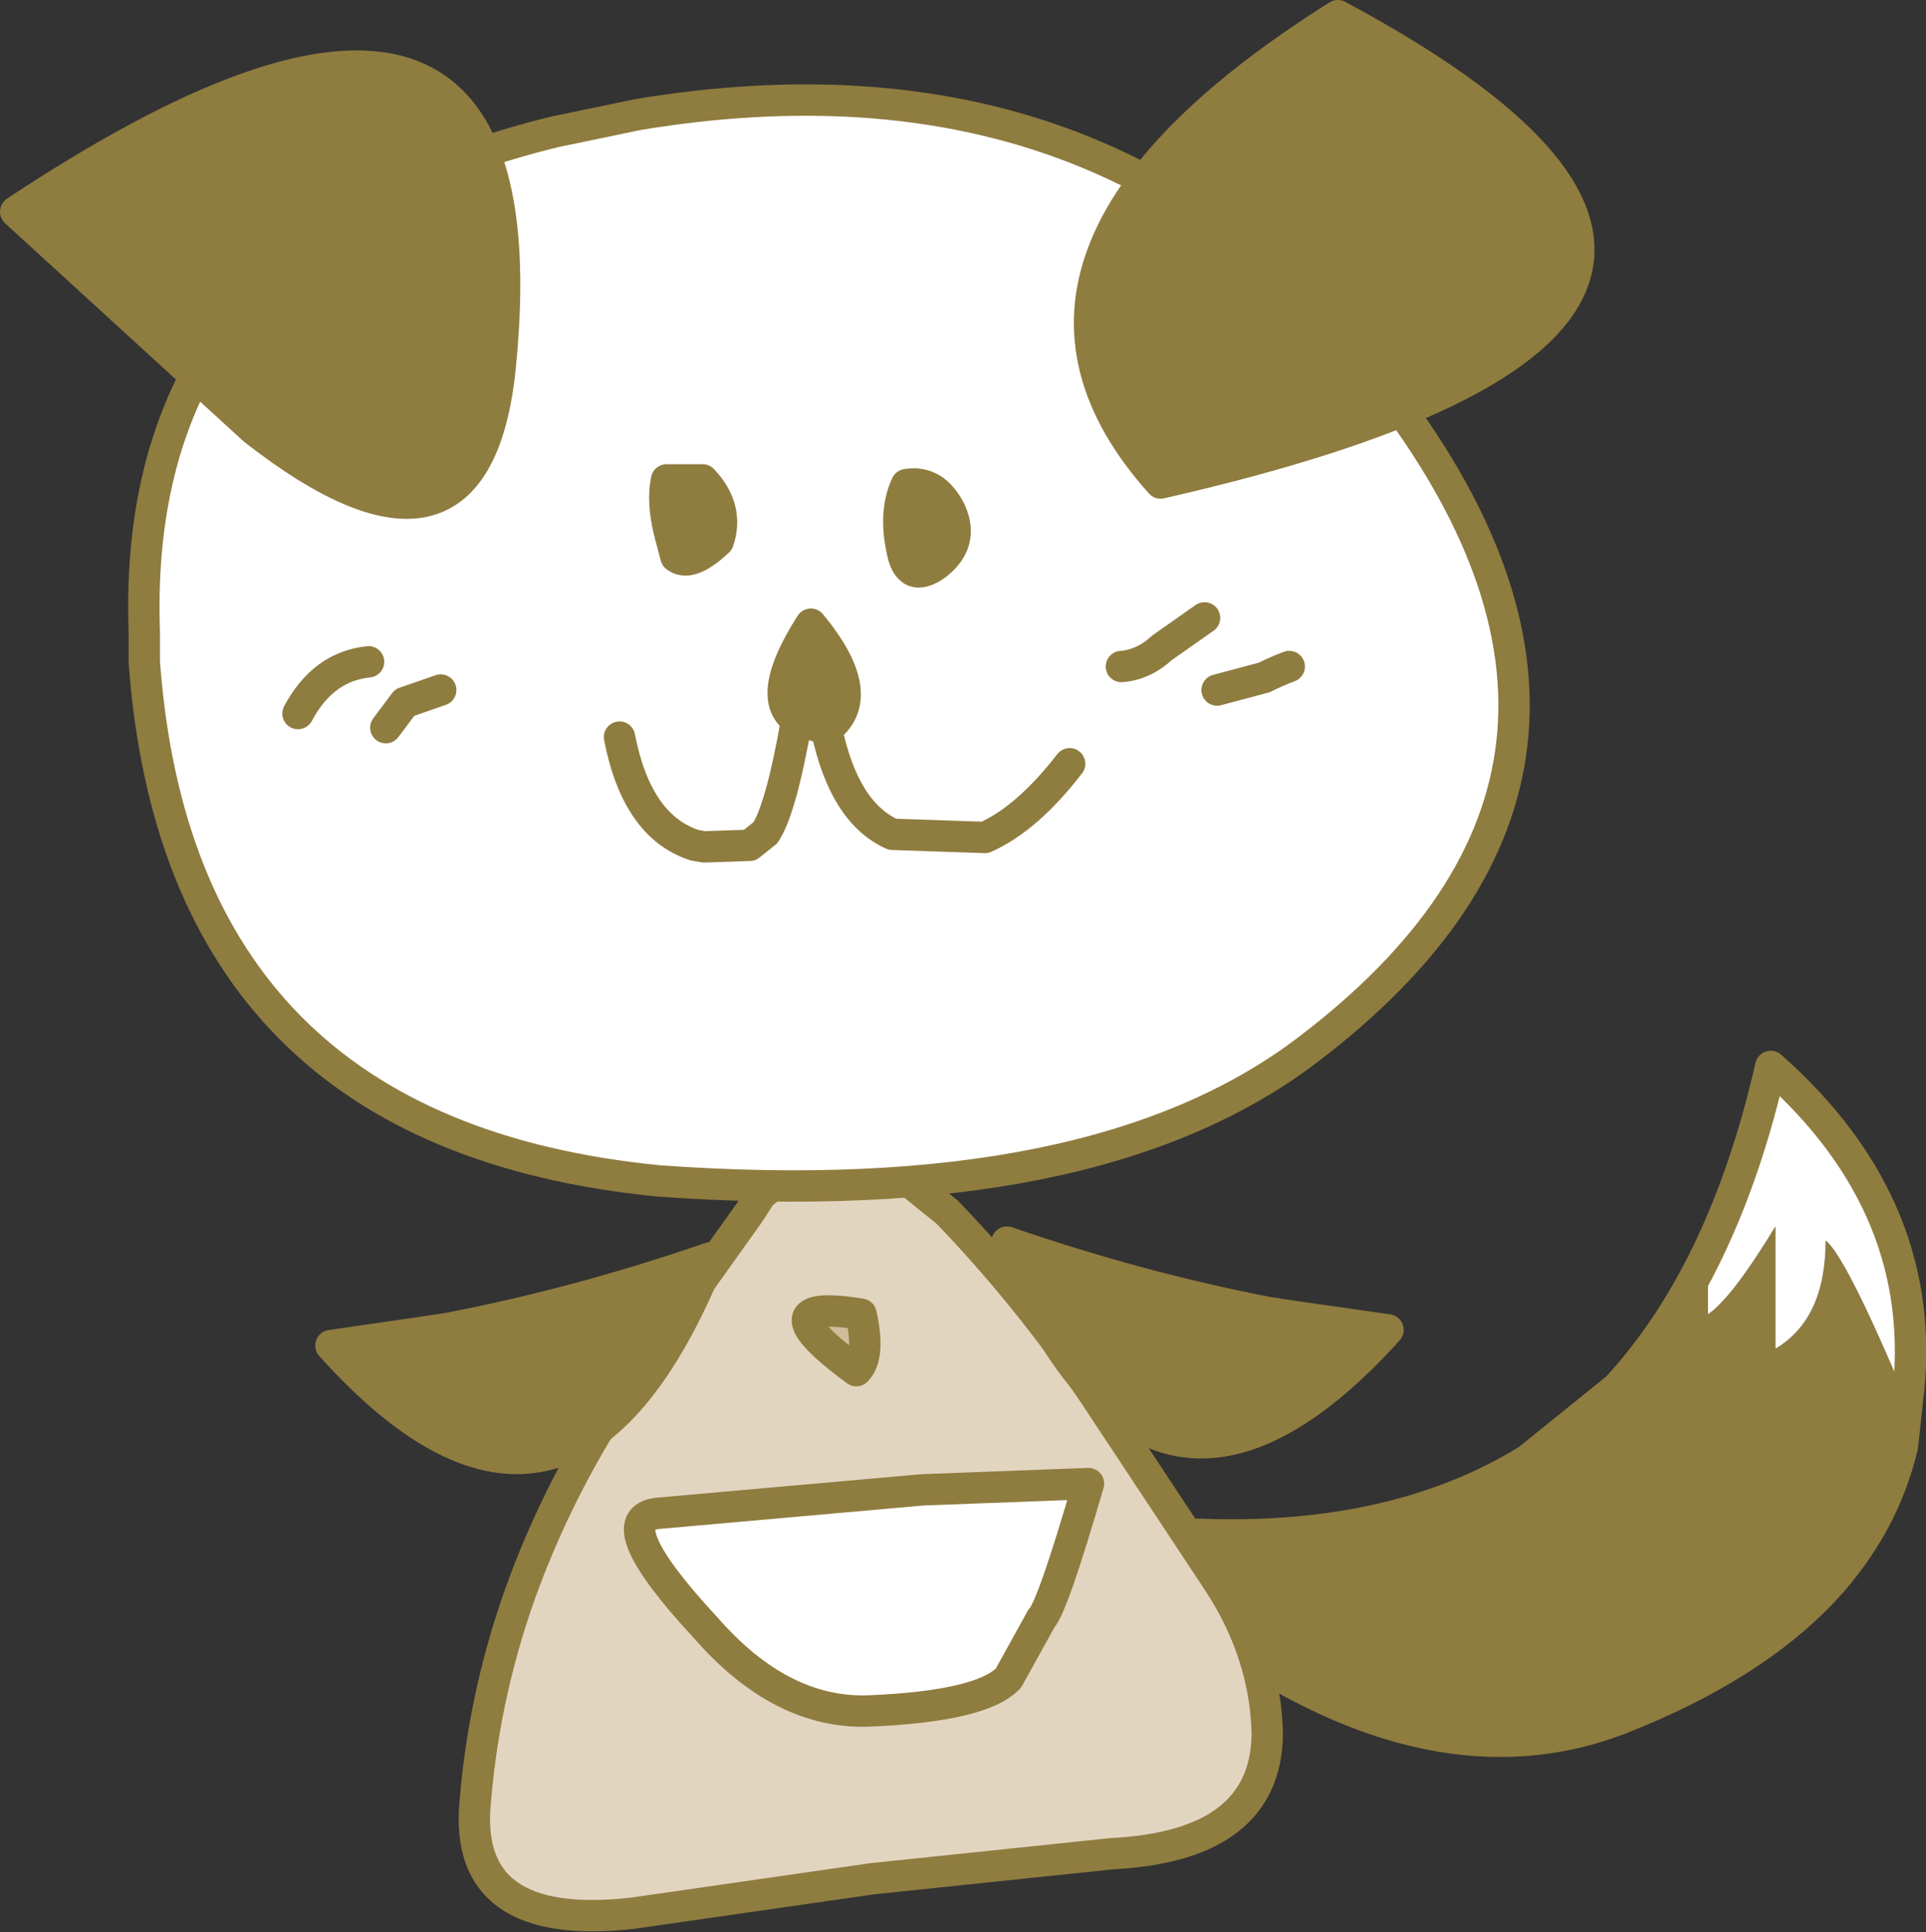 <?xml version="1.0" encoding="UTF-8" standalone="no"?>
<svg xmlns:xlink="http://www.w3.org/1999/xlink" height="61.6px" width="61.4px" xmlns="http://www.w3.org/2000/svg">
  <rect width="100%" height="100%" fill="#333333" stroke="none"/>
  <g transform="matrix(1.0, 0.0, 0.0, 1.0, 30.65, 30.8)">
    <path d="M23.8 9.1 L23.8 11.1 Q24.55 10.6 25.95 8.3 L25.95 12.2 Q27.55 11.25 27.55 8.75 28.2 9.25 30.15 13.9 L30.0 15.3 Q29.4 17.85 27.5 19.9 25.2 22.35 21.0 24.0 13.35 26.95 3.85 17.75 12.6 19.1 18.05 15.75 L20.9 13.45 Q22.6 11.6 23.8 9.1" fill="#8f7c3f" fill-rule="evenodd" stroke="none"/>
    <path d="M30.15 13.9 Q28.2 9.25 27.55 8.75 27.55 11.25 25.95 12.2 L25.95 8.3 Q24.55 10.6 23.8 11.1 L23.8 9.1 Q25.05 6.5 25.8 3.2 30.95 7.75 30.15 13.9" fill="#ffffff" fill-rule="evenodd" stroke="none"/>
    <path d="M30.15 13.9 Q30.95 7.75 25.8 3.2 25.05 6.5 23.8 9.1 22.6 11.6 20.9 13.45 L18.05 15.75 Q12.6 19.1 3.85 17.75 13.35 26.95 21.0 24.0 25.2 22.35 27.5 19.9 29.4 17.85 30.0 15.3 L30.15 13.9 Z" fill="none" stroke="#8f7c3f" stroke-linecap="round" stroke-linejoin="round" stroke-width="1.0"/>
    <path d="M-1.75 6.8 L-0.45 7.85 Q2.1 10.5 4.2 13.6 L8.2 19.65 Q9.7 21.95 9.75 24.5 9.7 28.05 4.8 28.3 L-2.85 29.1 -10.5 30.2 Q-15.9 30.8 -15.5 26.65 -15.2 23.0 -13.9 19.55 -12.65 16.25 -10.6 13.25 L-6.75 7.85 -6.4 7.3 -5.8 6.8 -1.75 6.8" fill="#e2d5c0" fill-rule="evenodd" stroke="none"/>
    <path d="M-1.75 6.8 L-0.45 7.85 Q2.1 10.5 4.2 13.6 L8.2 19.65 Q9.7 21.95 9.75 24.5 9.7 28.05 4.8 28.3 L-2.85 29.1 -10.5 30.2 Q-15.9 30.8 -15.5 26.65 -15.2 23.0 -13.9 19.55 -12.65 16.25 -10.6 13.25 L-6.75 7.85 -6.4 7.3 -5.8 6.8" fill="none" stroke="#8f7c3f" stroke-linecap="round" stroke-linejoin="round" stroke-width="1.0"/>
    <path d="M-3.35 12.9 Q-6.55 10.55 -3.2 11.1 -2.9 12.45 -3.35 12.9" fill="#d0bc9b" fill-rule="evenodd" stroke="none"/>
    <path d="M2.55 20.8 L1.5 22.7 Q0.65 23.6 -2.95 23.75 -5.75 23.85 -8.15 21.1 -11.35 17.65 -9.7 17.45 L-1.25 16.7 4.05 16.5 Q2.9 20.45 2.55 20.8" fill="#ffffff" fill-rule="evenodd" stroke="none"/>
    <path d="M2.55 20.8 L1.5 22.7 Q0.65 23.6 -2.95 23.75 -5.75 23.85 -8.15 21.1 -11.35 17.65 -9.7 17.45 L-1.25 16.7 4.05 16.5 Q2.9 20.45 2.55 20.8 M-3.35 12.9 Q-6.55 10.55 -3.2 11.1 -2.9 12.45 -3.35 12.9" fill="none" stroke="#8f7c3f" stroke-linecap="round" stroke-linejoin="round" stroke-width="1.0"/>
    <path d="M-6.55 -5.4 Q-4.15 -7.45 -1.35 -5.4 L-6.55 -5.4" fill="#ffffff" fill-rule="evenodd" stroke="none"/>
    <path d="M-1.35 -5.4 Q-4.15 -7.45 -6.55 -5.4" fill="none" stroke="#8f7c3f" stroke-linecap="round" stroke-linejoin="round" stroke-width="1.0"/>
    <path d="M-17.35 11.7 L-16.35 11.55 Q-12.2 10.75 -8.0 9.3 -12.55 20.5 -20.1 12.1 L-17.35 11.7" fill="#8f7c3f" fill-rule="evenodd" stroke="none"/>
    <path d="M-17.35 11.7 L-20.1 12.1 Q-12.55 20.5 -8.0 9.3 -12.2 10.75 -16.35 11.55 L-17.35 11.7 Z" fill="none" stroke="#8f7c3f" stroke-linecap="round" stroke-linejoin="round" stroke-width="1.0"/>
    <path d="M10.8 11.2 L13.6 11.6 Q6.0 20.0 1.45 8.8 5.65 10.25 9.8 11.05 L10.8 11.2" fill="#8f7c3f" fill-rule="evenodd" stroke="none"/>
    <path d="M10.8 11.2 L13.6 11.6 Q6.0 20.0 1.45 8.8 5.65 10.25 9.8 11.05 L10.8 11.2 Z" fill="none" stroke="#8f7c3f" stroke-linecap="round" stroke-linejoin="round" stroke-width="1.0"/>
    <path d="M-10.3 -27.15 Q4.8 -29.65 13.4 -18.55 22.9 -6.3 11.0 2.7 4.2 7.85 -9.65 6.85 -24.95 5.35 -26.05 -9.7 L-26.05 -10.65 Q-26.5 -23.3 -12.95 -26.6 L-10.3 -27.15" fill="#ffffff" fill-rule="evenodd" stroke="none"/>
    <path d="M-10.3 -27.15 Q4.8 -29.65 13.4 -18.55 22.9 -6.3 11.0 2.7 4.2 7.85 -9.65 6.85 -24.95 5.35 -26.05 -9.7 L-26.05 -10.65 Q-26.5 -23.3 -12.95 -26.6 L-10.3 -27.15 Z" fill="none" stroke="#8f7c3f" stroke-linecap="round" stroke-linejoin="round" stroke-width="1.0"/>
    <path d="M-7.75 -13.55 Q-8.65 -12.7 -9.1 -13.05 L-9.3 -13.8 Q-9.55 -14.8 -9.4 -15.5 L-8.25 -15.5 Q-7.4 -14.6 -7.75 -13.55 M-1.75 -15.35 Q-0.85 -15.5 -0.35 -14.5 0.1 -13.5 -0.8 -12.8 -1.7 -12.15 -1.9 -13.3 -2.15 -14.5 -1.75 -15.35" fill="#8f7c3f" fill-rule="evenodd" stroke="none"/>
    <path d="M3.45 -6.45 Q2.1 -4.7 0.75 -4.1 L-2.2 -4.2 Q-3.75 -4.9 -4.3 -7.55 L-5.25 -7.85 Q-5.75 -5.0 -6.25 -4.25 L-6.75 -3.85 -8.2 -3.8 -8.5 -3.85 Q-10.35 -4.45 -10.9 -7.3 M8.15 -8.8 L9.65 -9.2 Q10.05 -9.4 10.45 -9.55 M5.1 -9.55 Q5.8 -9.6 6.4 -10.15 L7.75 -11.1 M-7.75 -13.55 Q-8.65 -12.7 -9.1 -13.05 L-9.3 -13.8 Q-9.55 -14.8 -9.4 -15.5 L-8.25 -15.5 Q-7.4 -14.6 -7.75 -13.55 M-18.35 -7.6 L-17.75 -8.4 -16.6 -8.8 M-5.25 -7.85 Q-6.3 -8.55 -4.8 -10.9 -2.9 -8.6 -4.3 -7.55 L-4.8 -10.9 -5.25 -7.85 M-21.15 -8.05 Q-20.35 -9.55 -18.9 -9.7" fill="none" stroke="#8f7c3f" stroke-linecap="round" stroke-linejoin="round" stroke-width="1.0"/>
    <path d="M-1.75 -15.35 Q-2.15 -14.5 -1.9 -13.3 -1.7 -12.15 -0.8 -12.8 0.1 -13.5 -0.35 -14.5 -0.85 -15.5 -1.75 -15.35" fill="none" stroke="#8f7c3f" stroke-linecap="round" stroke-linejoin="round" stroke-width="1.0"/>
    <path d="M-14.7 -19.15 Q-15.45 -11.55 -22.55 -17.1 L-30.15 -24.05 Q-13.1 -35.35 -14.7 -19.15" fill="#8f7c3f" fill-rule="evenodd" stroke="none"/>
    <path d="M-14.7 -19.15 Q-15.45 -11.55 -22.55 -17.1 L-30.15 -24.05 Q-13.1 -35.35 -14.7 -19.15 Z" fill="none" stroke="#8f7c3f" stroke-linecap="round" stroke-linejoin="round" stroke-width="1.0"/>
    <path d="M6.35 -15.4 Q-0.15 -22.65 12.0 -30.3 29.8 -20.75 6.35 -15.4" fill="#8f7c3f" fill-rule="evenodd" stroke="none"/>
    <path d="M6.35 -15.4 Q29.8 -20.75 12.0 -30.3 -0.15 -22.65 6.35 -15.4 Z" fill="none" stroke="#8f7c3f" stroke-linecap="round" stroke-linejoin="round" stroke-width="1.0"/>
  </g>
</svg>
